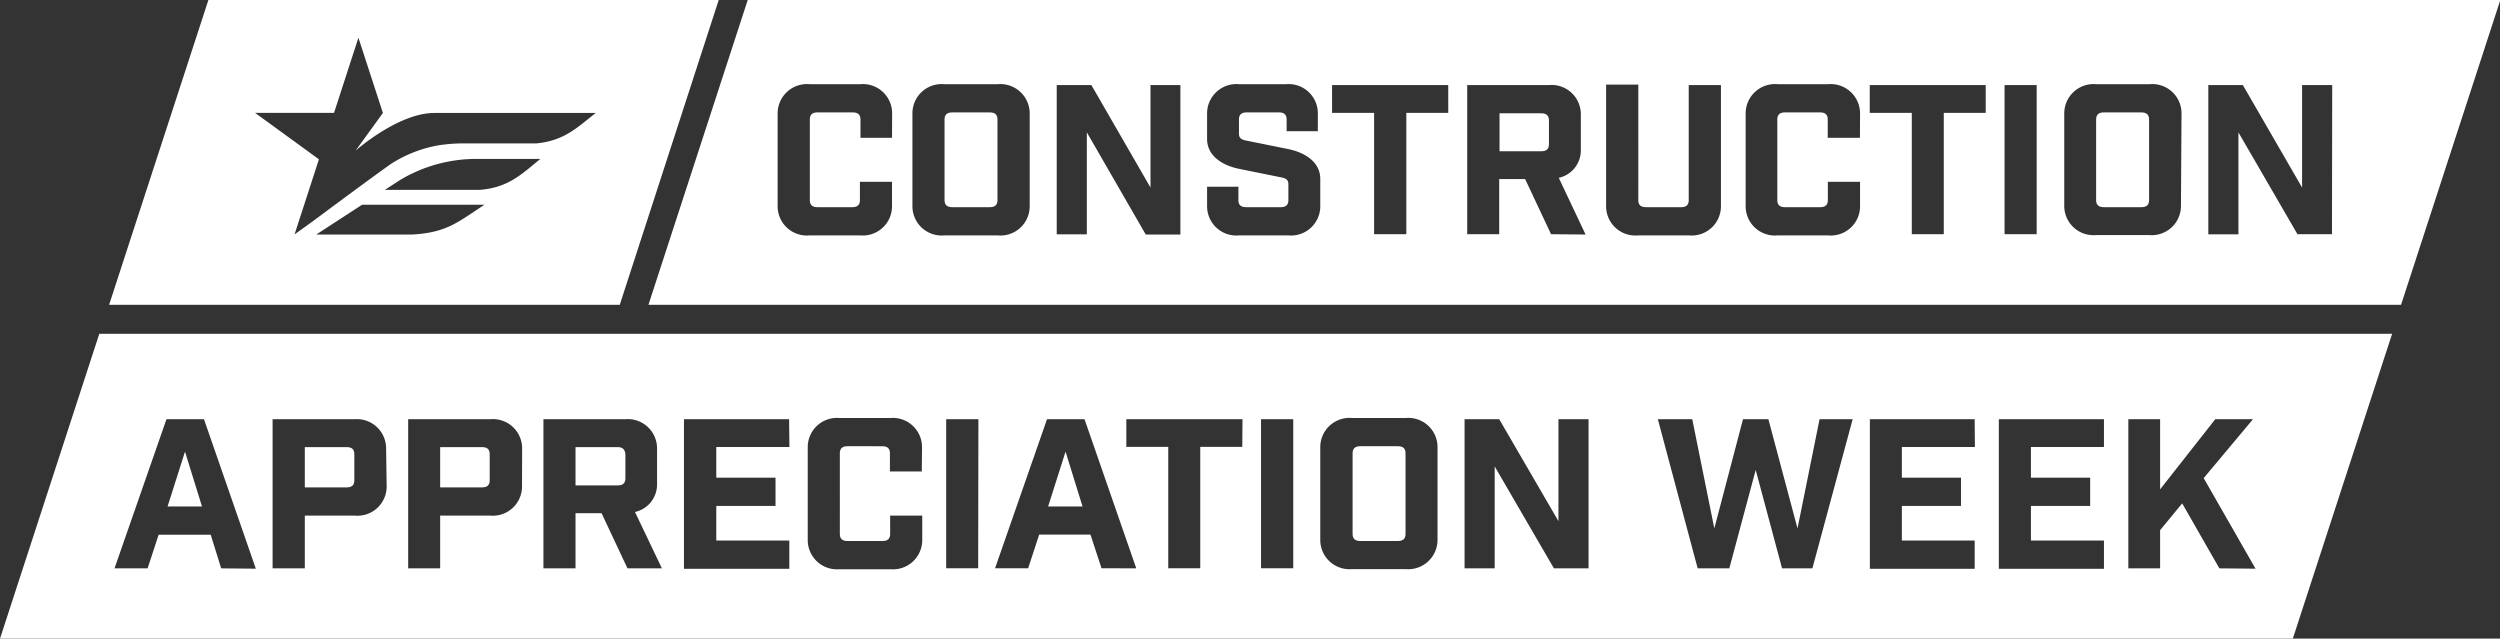 <svg xmlns="http://www.w3.org/2000/svg" viewBox="0 0 226.62 57.89"><rect x="0" y="0" width="226.62" height="57.89" fill="#333333" stroke="none"/><defs><style>.cls-1{fill:#fff;}</style></defs><title>iba-caw-white-logo</title><g id="Layer_2" data-name="Layer 2"><g id="Layer_1-2" data-name="Layer 1"><path class="cls-1" d="M89.73,10.19H86.31c-.46,0-.69.21-.69.64v7.31c0,.43.23.64.69.64h3.42c.47,0,.69-.21.69-.64V10.83C90.42,10.4,90.2,10.19,89.73,10.19Z"/><path class="cls-1" d="M194.12,10.19H190.7c-.47,0-.69.21-.69.64v7.31c0,.43.22.64.69.64h3.42c.46,0,.69-.21.69-.64V10.83C194.81,10.4,194.58,10.19,194.12,10.19Z"/><path class="cls-1" d="M67.78,0l-9,27.63H217.65l9-27.63ZM80.86,12.49H78V10.83c0-.43-.23-.64-.69-.64H74.1c-.47,0-.69.21-.69.64v7.31c0,.43.22.64.69.64h3.16c.46,0,.69-.21.69-.64V16.48h2.91v2.19A2.65,2.65,0,0,1,78,21.34H73.37a2.65,2.65,0,0,1-2.88-2.67V10.31a2.66,2.66,0,0,1,2.88-2.68H78a2.65,2.65,0,0,1,2.87,2.68Zm12.48,6.18a2.65,2.65,0,0,1-2.88,2.67H85.58a2.65,2.65,0,0,1-2.87-2.67V10.31a2.65,2.65,0,0,1,2.87-2.68h4.88a2.66,2.66,0,0,1,2.88,2.68ZM107,21.26h-3.14L98.52,12v9.24H95.79V7.71h3.14L104.29,17V7.71H107Zm12.68-2.59a2.65,2.65,0,0,1-2.88,2.67H112.3a2.65,2.65,0,0,1-2.88-2.67V16.93h2.84v1.21c0,.43.22.64.68.64h3.16c.47,0,.69-.21.69-.64V16.71c0-.4-.2-.55-.69-.64l-3.76-.76c-1.7-.35-2.92-1.28-2.92-2.71V10.31a2.66,2.66,0,0,1,2.88-2.68h4.29a2.65,2.65,0,0,1,2.87,2.68v1.58h-2.83V10.83c0-.43-.22-.64-.69-.64H113c-.47,0-.69.21-.69.64v1.28c0,.4.2.55.69.64l3.76.76c1.7.35,2.92,1.28,2.92,2.71Zm11.6-8.44h-3.8v11h-2.92v-11h-3.81V7.71h10.53Zm9.32,11-2.35-5h-2.35v5H133V7.71h7.43a2.65,2.65,0,0,1,2.87,2.67v3.18a2.55,2.55,0,0,1-2,2.56l2.43,5.14ZM156,18.67a2.65,2.65,0,0,1-2.87,2.67h-4.66a2.65,2.65,0,0,1-2.88-2.67v-11h2.92V18.14c0,.43.22.64.69.64h3.2c.46,0,.68-.21.68-.64V7.71H156Zm12.6-6.18h-2.92V10.83c0-.43-.22-.64-.69-.64H161.8c-.47,0-.69.21-.69.64v7.31c0,.43.22.64.69.64H165c.47,0,.69-.21.69-.64V16.48h2.92v2.19a2.65,2.65,0,0,1-2.88,2.67h-4.61a2.65,2.65,0,0,1-2.88-2.67V10.31a2.66,2.66,0,0,1,2.88-2.68h4.61a2.66,2.66,0,0,1,2.88,2.68ZM180,10.23h-3.8v11H173.3v-11h-3.81V7.71H180Zm4.62,11h-2.91V7.71h2.91Zm13.08-2.59a2.65,2.65,0,0,1-2.87,2.67H190a2.65,2.65,0,0,1-2.88-2.67V10.31A2.66,2.66,0,0,1,190,7.63h4.88a2.65,2.65,0,0,1,2.87,2.68Zm13.69,2.59h-3.13L202.91,12v9.24h-2.73V7.71h3.13L208.68,17V7.71h2.73Z"/><path class="cls-1" d="M139.72,10.27h-3.79v3.44h3.79c.46,0,.69-.2.69-.64V10.91C140.41,10.48,140.18,10.27,139.72,10.27Z"/><polygon class="cls-1" points="95.01 45.91 98.13 45.91 96.59 40.94 95.01 45.91"/><path class="cls-1" d="M126.72,40.45H123.3c-.46,0-.69.21-.69.64V48.4c0,.43.23.64.69.64h3.42c.47,0,.69-.21.69-.64V41.09C127.41,40.66,127.19,40.45,126.72,40.45Z"/><path class="cls-1" d="M56,40.53H52.17V44H56c.47,0,.69-.2.69-.64V41.17C56.65,40.73,56.43,40.53,56,40.53Z"/><path class="cls-1" d="M43.71,40.53H39.9v3.65h3.81c.46,0,.68-.21.68-.64V41.17C44.39,40.73,44.17,40.53,43.71,40.53Z"/><polygon class="cls-1" points="15.19 45.91 18.31 45.91 16.77 40.94 15.19 45.91"/><path class="cls-1" d="M31.43,40.53h-3.8v3.65h3.8c.47,0,.69-.21.69-.64V41.17C32.12,40.73,31.9,40.53,31.43,40.53Z"/><path class="cls-1" d="M9,30.26,0,57.89H207.84l9-27.63ZM20.05,51.52l-.95-3.05H14.38l-1,3.05h-3L15.09,38h3.4l4.7,13.55Zm15-7.45a2.65,2.65,0,0,1-2.88,2.67H27.63v4.78H24.71V38h7.45A2.65,2.65,0,0,1,35,40.64Zm12.27,0a2.65,2.65,0,0,1-2.88,2.67H39.9v4.78H37V38h7.45a2.65,2.65,0,0,1,2.88,2.67Zm9.56,7.45-2.35-5H52.17v5H49.26V38h7.43a2.65,2.65,0,0,1,2.87,2.67v3.18a2.55,2.55,0,0,1-2,2.56L60,51.52Zm14.68-11H64.93v2.78H70.3v2.56H64.93V49h6.62v2.56H62V38h9.53Zm12,2.22H80.67V41.09c0-.43-.22-.64-.69-.64H76.82c-.46,0-.69.21-.69.64V48.4c0,.43.23.64.69.64H80c.47,0,.69-.21.69-.64V46.74h2.91v2.18a2.65,2.65,0,0,1-2.87,2.68H76.09a2.65,2.65,0,0,1-2.87-2.68V40.56a2.65,2.65,0,0,1,2.87-2.67h4.62a2.65,2.65,0,0,1,2.87,2.67Zm5.11,8.77H85.77V38h2.92Zm11.18,0-1-3.05H94.2l-1,3.05h-3L94.91,38h3.4L103,51.52Zm12.76-11h-3.81v11H105.9v-11h-3.8V38h10.53Zm4.62,11h-2.92V38h2.92Zm13.08-2.6a2.66,2.66,0,0,1-2.88,2.68h-4.88a2.65,2.65,0,0,1-2.87-2.68V40.56a2.65,2.65,0,0,1,2.87-2.67h4.88a2.65,2.65,0,0,1,2.88,2.67ZM144,51.52h-3.14l-5.37-9.24v9.24h-2.73V38h3.14l5.37,9.24V38H144Zm20.29,0h-2.75l-2.39-8.92-2.39,8.92h-2.87L150.28,38h3.12l2,9.9L158,38h2.3l2.64,9.9,2-9.9h3Zm14.73-11h-6.62v2.78h5.36v2.56h-5.36V49H179v2.56H169.5V38H179Zm11.7,0h-6.62v2.78h5.37v2.56h-5.37V49h6.62v2.56h-9.53V38h9.53Zm10.46,11-3.37-5.89-2,2.43v3.46h-2.88V38h2.88v6.36l5-6.36h3.42l-4.47,5.34,4.7,8.21Z"/><path class="cls-1" d="M18.89,0l-9,27.63H56.18L65.15,0ZM37.35,21.26H28.67l4.15-2.7h11.1C41.55,20.09,40.54,21.09,37.35,21.26Zm6.15-4.05H34.89l1.31-.85a13.38,13.38,0,0,1,7.24-1.95l5.54,0C47.3,15.77,46.11,17,43.5,17.21ZM48.62,13H42.28a15.18,15.18,0,0,0-2.52.17,11.75,11.75,0,0,0-4.23,1.63c-.48.31-4.58,3.32-7,5.13l0,0-1.83,1.32h0l2.21-6.81-5.79-4.21h7.16l2.21-6.81,2.22,6.82-2.48,3.42s3.82-3.39,7.1-3.42H54C52.34,11.54,51.18,12.75,48.62,13Z"/></g></g></svg>